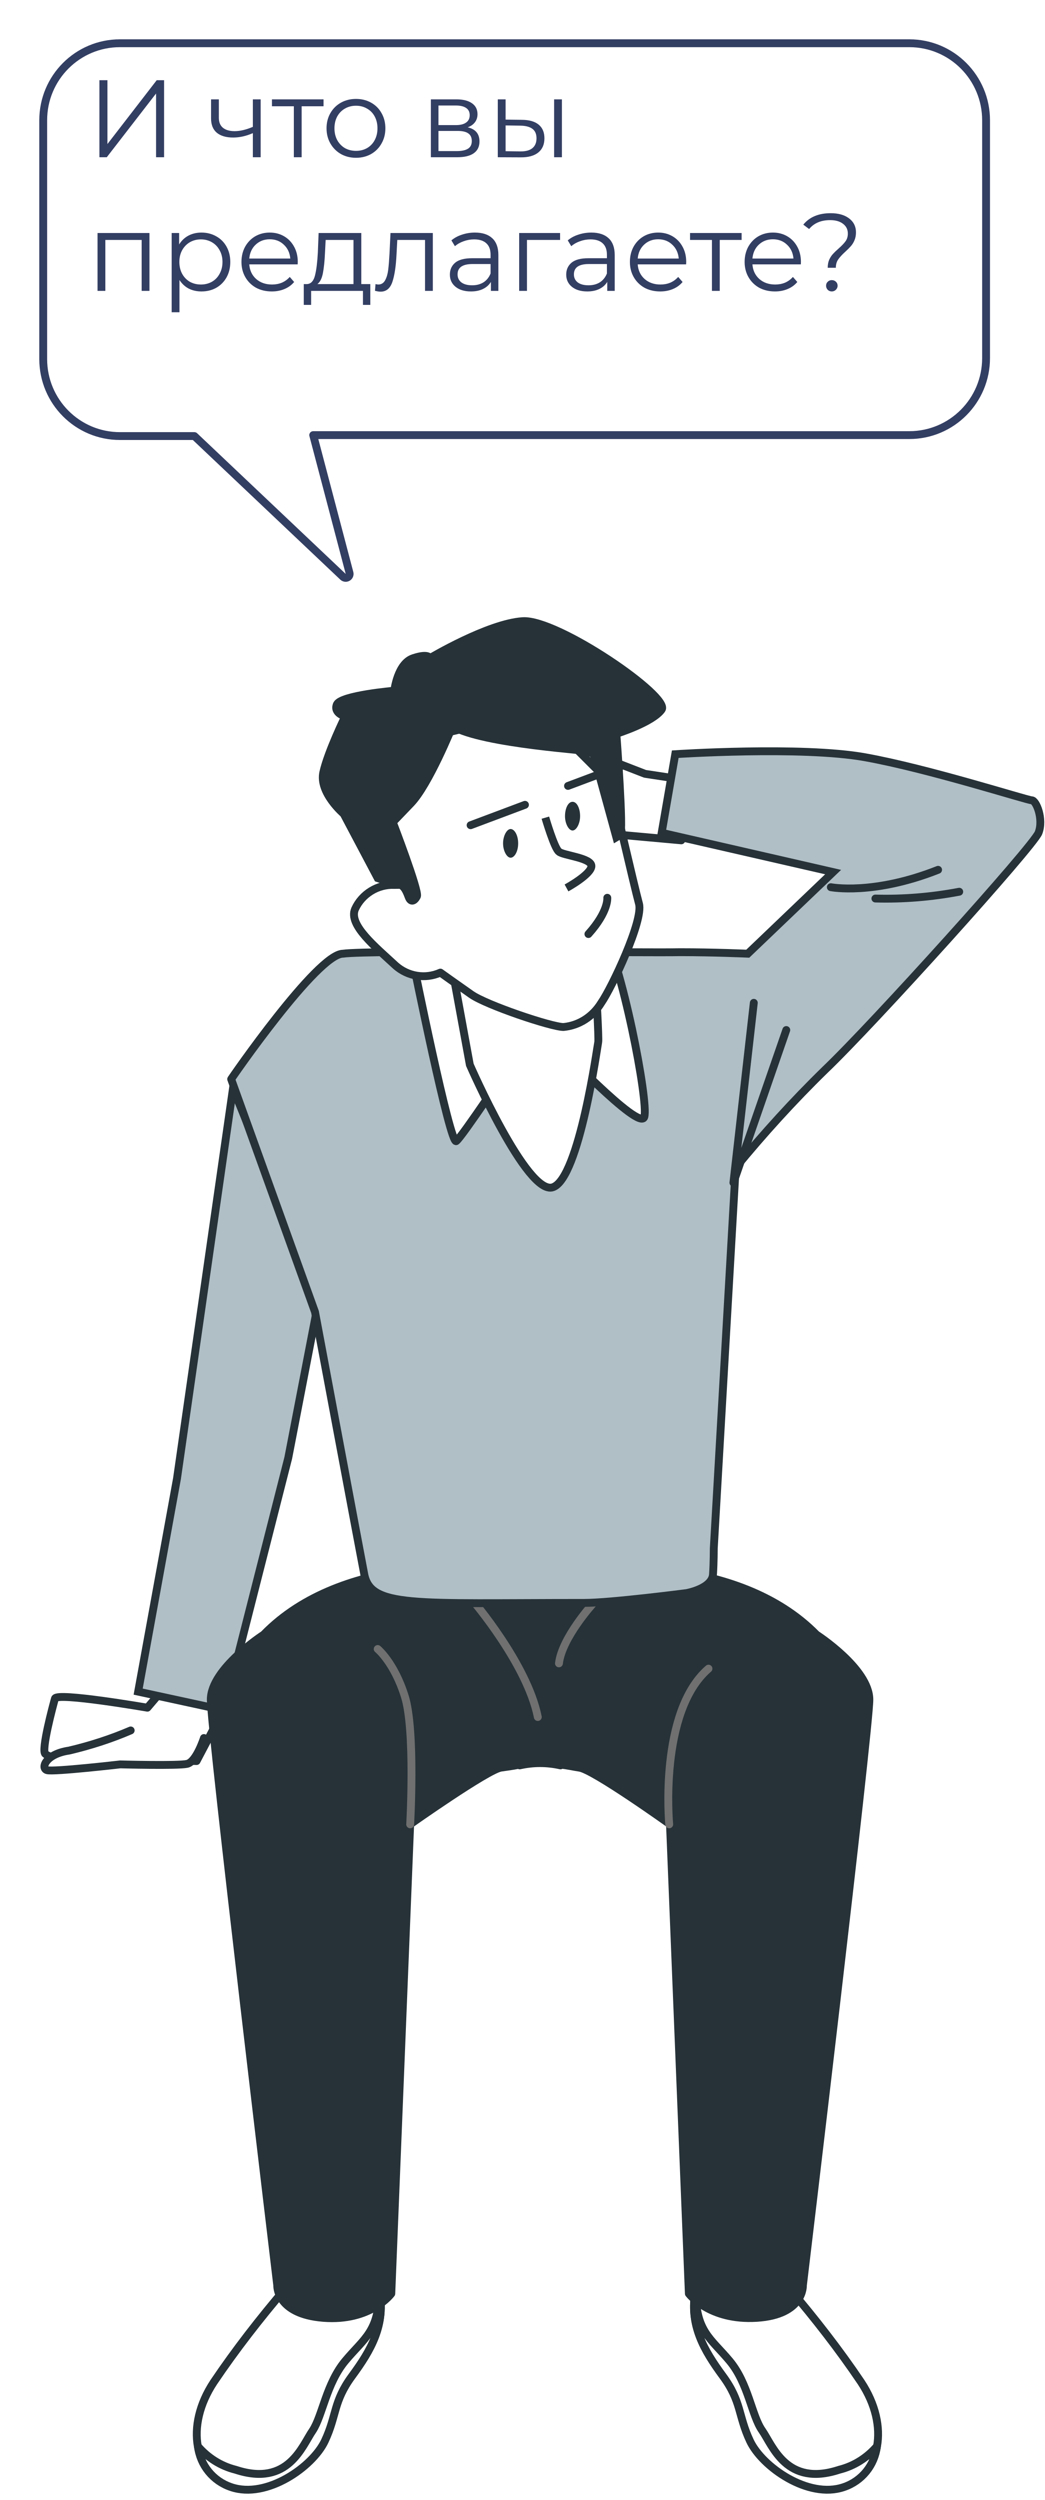 <svg width="133" height="318" viewBox="0 0 133 318" fill="none" xmlns="http://www.w3.org/2000/svg">
<path d="M21.915 213.507L18.759 217.204C18.759 217.204 7.232 215.209 6.994 216.041C6.757 216.873 5.185 222.722 5.779 223.092C6.189 223.409 6.743 223.568 7.258 223.515L25.017 223.991L28.727 216.953L21.915 213.507Z" fill="white" stroke="#263238" stroke-linecap="round" stroke-linejoin="round"/>
<path d="M16.633 220.095C14.124 221.178 11.483 222.023 8.803 222.656C5.779 223.092 5.159 224.914 5.99 225.152C6.822 225.39 15.299 224.413 15.299 224.413C15.299 224.413 22.64 224.611 23.815 224.347C24.99 224.083 25.954 221.06 25.954 221.06" fill="white"/>
<path d="M16.633 220.095C14.124 221.178 11.483 222.023 8.803 222.656C5.779 223.092 5.159 224.914 5.99 225.152C6.822 225.39 15.299 224.413 15.299 224.413C15.299 224.413 22.64 224.611 23.815 224.347C24.99 224.083 25.954 221.06 25.954 221.06" stroke="#263238" stroke-linecap="round" stroke-linejoin="round"/>
<path d="M29.654 138.428L22.526 188.062L17.584 215.159L28.514 217.526L36.688 185.431L40.584 165.262L29.654 138.428Z" fill="#B0BEC5" stroke="#263238" stroke-miterlimit="10"/>
<path d="M86.519 99.097L82.097 98.424L73.158 94.964L72.87 105.634L86.711 106.884L86.519 99.097Z" fill="white" stroke="#263238" stroke-linecap="round" stroke-linejoin="round"/>
<path d="M36.343 291.06C33.075 294.905 29.999 298.846 27.211 302.98C23.462 308.651 24.808 314.707 29.422 316.245C34.036 317.783 39.803 313.65 41.341 310.381C42.879 307.113 42.399 305.383 44.802 302.114C47.205 298.846 49.127 295.578 48.262 291.252C47.397 286.927 38.65 288.08 36.343 291.06Z" fill="white" stroke="#263238" stroke-miterlimit="10"/>
<path d="M39.803 309.132C38.458 311.054 36.728 316.341 29.999 314.131C28.076 313.65 26.442 312.593 25.193 311.151C25.481 313.554 27.115 315.572 29.422 316.341C33.94 317.879 39.803 313.746 41.341 310.478C42.879 307.209 42.399 305.479 44.802 302.211C47.205 298.943 49.127 295.674 48.262 291.349C48.262 296.539 46.34 297.405 43.937 300.288C41.534 303.172 41.053 307.209 39.803 309.132Z" fill="white" stroke="#263238" stroke-linecap="round" stroke-linejoin="round"/>
<path d="M100.457 291.06C103.725 294.905 106.801 298.846 109.588 302.98C113.337 308.651 111.991 314.707 107.378 316.245C102.764 317.783 96.996 313.65 95.458 310.381C93.92 307.113 94.401 305.383 91.998 302.114C89.595 298.846 87.672 295.578 88.538 291.252C89.403 286.927 98.054 288.08 100.457 291.06Z" fill="white" stroke="#263238" stroke-miterlimit="10"/>
<path d="M96.996 309.132C98.342 311.054 100.072 316.341 106.801 314.131C108.723 313.65 110.357 312.593 111.607 311.151C111.319 313.554 109.685 315.572 107.378 316.341C102.86 317.879 96.996 313.746 95.458 310.478C93.92 307.209 94.401 305.479 91.998 302.211C89.595 298.943 87.672 295.674 88.538 291.349C88.538 296.539 90.46 297.405 92.863 300.288C95.266 303.172 95.651 307.209 96.996 309.132Z" fill="white" stroke="#263238" stroke-linecap="round" stroke-linejoin="round"/>
<path d="M110.646 216.178C110.646 212.236 103.918 207.911 103.918 207.911C93.825 197.625 75.466 198.971 68.737 199.836C62.008 198.875 43.649 197.529 33.556 207.911C33.556 207.911 26.828 212.236 26.828 216.178C26.828 220.119 35.286 290.675 35.286 290.675C35.286 290.675 35.094 294.328 41.15 294.809C47.206 295.289 49.801 291.733 49.801 291.733L52.204 232.038C52.204 232.038 62.008 225.117 63.739 224.829C64.412 224.733 65.18 224.637 66.142 224.444V224.541C67.872 224.156 69.602 224.156 71.332 224.541V224.444C72.293 224.541 73.062 224.733 73.735 224.829C75.466 225.021 85.27 232.038 85.27 232.038L87.673 291.733C87.673 291.733 90.268 295.193 96.324 294.809C102.38 294.424 102.188 290.675 102.188 290.675C102.188 290.675 110.646 220.023 110.646 216.178Z" fill="#263238" stroke="#263238" stroke-linecap="round" stroke-linejoin="round"/>
<path d="M85.174 232.039C85.174 232.039 83.828 217.716 90.172 212.237" stroke="#707070" stroke-linecap="round" stroke-linejoin="round"/>
<path d="M52.204 232.04C52.204 232.04 52.876 220.12 51.531 215.794C50.185 211.469 48.07 209.738 48.07 209.738" stroke="#707070" stroke-linecap="round" stroke-linejoin="round"/>
<path d="M60.182 203.586C60.182 203.586 67.102 211.661 68.448 218.389" stroke="#707070" stroke-linecap="round" stroke-linejoin="round"/>
<path d="M75.466 203.971C75.466 203.971 71.525 208.296 71.14 211.565" stroke="#707070" stroke-linecap="round" stroke-linejoin="round"/>
<path d="M43.648 121.302C46.916 120.822 83.154 121.206 86.519 121.11C90.844 121.11 95.17 121.302 95.17 121.302L106.032 110.921L84.212 105.922L85.942 95.925C85.942 95.925 101.994 94.868 110.069 96.31C118.143 97.751 130.735 101.789 131.312 101.789C131.888 101.789 132.85 104.192 132.177 105.922C131.504 107.652 111.126 130.242 104.974 136.106C100.937 140.047 97.188 144.18 93.632 148.506L90.844 196.954C90.844 196.954 90.844 198.78 90.748 200.222C90.652 202.048 87.384 202.625 87.384 202.625C87.384 202.625 77.772 203.875 74.311 203.875C52.587 203.875 47.108 204.548 46.34 200.126C46.051 198.684 40.092 166.866 40.092 166.866L29.422 137.259C29.326 137.355 40.38 121.302 43.648 121.302Z" fill="#B0BEC5" stroke="#263238" stroke-miterlimit="10"/>
<path d="M57.01 114.862C57.01 114.862 52.972 118.034 52.78 119.283C52.588 120.341 52.588 121.302 52.588 122.359C52.588 122.359 57.298 145.718 58.067 145.141C58.836 144.565 64.795 135.529 66.045 133.895C67.198 132.26 69.602 131.876 70.178 132.26C70.755 132.645 81.425 143.988 82.001 142.065C82.578 140.143 79.118 122.263 76.426 117.745C73.639 113.227 59.028 112.651 57.01 114.862Z" fill="white" stroke="#263238" stroke-miterlimit="10"/>
<path d="M57.682 123.897L59.797 135.433C59.797 135.433 67.102 152.159 70.37 151.005C73.735 149.852 76.041 132.933 76.138 132.549C76.234 132.164 75.849 125.628 75.849 125.628C75.849 125.628 76.33 127.454 69.121 126.589C65.276 126.108 61.431 125.243 57.682 123.897Z" fill="white" stroke="#263238" stroke-miterlimit="10"/>
<path d="M95.939 127.55L93.344 150.428L100.073 131.01" stroke="#263238" stroke-linecap="round" stroke-linejoin="round"/>
<path d="M105.743 112.843C105.743 112.843 111.126 113.9 119.393 110.632" stroke="#263238" stroke-linecap="round" stroke-linejoin="round"/>
<path d="M111.415 114.285C114.972 114.381 118.528 114.093 122.085 113.42" stroke="#263238" stroke-linecap="round" stroke-linejoin="round"/>
<path d="M77.676 99.577C77.676 99.577 80.752 112.843 81.329 114.957C81.906 117.072 77.868 125.627 76.523 127.55C75.465 129.28 73.735 130.434 71.716 130.626C70.179 130.626 61.912 127.838 59.99 126.492C58.067 125.147 56.049 123.705 56.049 123.705C54.126 124.57 51.915 124.185 50.377 122.84C47.782 120.436 44.322 117.649 45.187 115.63C46.052 113.708 48.07 112.458 50.185 112.554C52.588 112.554 51.723 112.362 51.723 112.362C51.723 112.362 47.398 106.018 47.398 101.019C47.398 96.02 56.721 92.368 62.2 92.368C65.949 92.56 69.602 93.425 73.062 94.963L77.676 99.577Z" fill="white" stroke="#263238" stroke-linecap="round" stroke-linejoin="round"/>
<path d="M77.292 114.188C77.292 114.188 77.484 115.919 74.889 118.803" stroke="#263238" stroke-linecap="round" stroke-linejoin="round"/>
<path d="M65.949 107.268C65.949 108.325 65.468 109.094 64.988 109.094C64.507 109.094 64.026 108.229 64.026 107.268C64.026 106.307 64.507 105.441 64.988 105.441C65.468 105.441 65.949 106.21 65.949 107.268Z" fill="#263238"/>
<path d="M72.87 101.981C73.447 101.981 73.832 102.847 73.832 103.808C73.832 104.769 73.351 105.634 72.87 105.634C72.39 105.634 71.909 104.769 71.909 103.808C71.909 102.847 72.294 101.981 72.87 101.981Z" fill="#263238"/>
<path d="M59.894 104.961L66.814 102.365L59.894 104.961Z" stroke="#263238" stroke-linecap="round" stroke-linejoin="round"/>
<path d="M72.293 99.962L79.214 97.366L72.293 99.962Z" stroke="#263238" stroke-linecap="round" stroke-linejoin="round"/>
<path d="M68.256 97.27C68.737 96.309 69.89 95.059 72.293 94.098" stroke="white" stroke-linecap="round" stroke-linejoin="round"/>
<path d="M57.587 92.368C57.587 92.368 54.607 99.769 52.3 102.173L49.993 104.576C49.993 104.576 53.357 113.323 53.069 113.996C52.781 114.573 52.3 114.861 52.011 114.092C51.723 113.323 51.435 112.65 50.762 112.458C50.089 112.362 48.071 111.689 48.071 111.689L43.745 103.518C43.745 103.518 40.573 100.827 41.15 98.231C41.726 95.636 43.937 91.118 43.937 91.118C43.937 91.118 42.399 90.734 42.88 89.58C43.457 88.427 50.185 87.85 50.185 87.85C50.185 87.85 50.57 84.389 52.588 83.716C54.607 83.043 54.703 83.716 54.703 83.716C54.703 83.716 62.104 79.295 66.526 79.006C70.948 78.718 85.366 88.619 84.213 90.253C83.059 91.887 78.445 93.329 78.445 93.329C78.445 93.329 79.406 105.921 78.926 106.21L78.445 106.498L75.465 95.636C75.369 95.444 61.528 94.675 57.587 92.368Z" fill="#263238" stroke="#263238" stroke-miterlimit="10"/>
<path d="M69.409 103.998C69.409 103.998 70.562 107.939 71.139 108.324C71.62 108.804 75.272 109.093 75.272 110.15C75.272 111.208 72.1 112.938 72.1 112.938" stroke="#263238" stroke-miterlimit="10"/>
<g filter="url(#filter0_d_507_4758)">
<path d="M39 68L19.941 49.964L10.271 49.964C5.148 49.964 1 45.806 1 40.67L1 10.294C1 5.158 5.148 1 10.271 1L110.729 1C115.852 1 120 5.158 120 10.294L120 40.548C120 45.684 115.852 49.842 110.729 49.842L34.214 49.842L39 68Z" fill="white"/>
<path d="M38.656 68.363C38.819 68.517 39.063 68.544 39.255 68.43C39.447 68.316 39.54 68.088 39.483 67.873L34.863 50.342L110.729 50.342C116.13 50.342 120.5 45.959 120.5 40.548L120.5 10.294C120.5 4.883 116.13 0.5 110.729 0.5L10.271 0.5C4.87 0.5 0.5 4.883 0.5 10.294L0.5 40.67C0.5 46.081 4.87 50.464 10.271 50.464L19.742 50.464L38.656 68.363Z" stroke="#333E63" stroke-linecap="round" stroke-linejoin="round"/>
</g>
<path d="M12.652 10.2H13.674V18.32L19.946 10.2H20.884V20H19.862V11.894L13.59 20H12.652V10.2ZM33.175 12.636V20H32.181V16.934C31.332 17.307 30.497 17.494 29.675 17.494C28.788 17.494 28.098 17.293 27.603 16.892C27.108 16.481 26.861 15.87 26.861 15.058V12.636H27.855V15.002C27.855 15.553 28.032 15.973 28.387 16.262C28.742 16.542 29.232 16.682 29.857 16.682C30.548 16.682 31.323 16.5 32.181 16.136V12.636H33.175ZM41.178 13.518H38.392V20H37.398V13.518H34.612V12.636H41.178V13.518ZM45.311 20.07C44.602 20.07 43.963 19.911 43.393 19.594C42.824 19.267 42.376 18.819 42.049 18.25C41.723 17.681 41.559 17.037 41.559 16.318C41.559 15.599 41.723 14.955 42.049 14.386C42.376 13.817 42.824 13.373 43.393 13.056C43.963 12.739 44.602 12.58 45.311 12.58C46.021 12.58 46.66 12.739 47.229 13.056C47.799 13.373 48.242 13.817 48.559 14.386C48.886 14.955 49.049 15.599 49.049 16.318C49.049 17.037 48.886 17.681 48.559 18.25C48.242 18.819 47.799 19.267 47.229 19.594C46.66 19.911 46.021 20.07 45.311 20.07ZM45.311 19.188C45.834 19.188 46.301 19.071 46.711 18.838C47.131 18.595 47.458 18.255 47.691 17.816C47.925 17.377 48.041 16.878 48.041 16.318C48.041 15.758 47.925 15.259 47.691 14.82C47.458 14.381 47.131 14.045 46.711 13.812C46.301 13.569 45.834 13.448 45.311 13.448C44.789 13.448 44.317 13.569 43.897 13.812C43.487 14.045 43.16 14.381 42.917 14.82C42.684 15.259 42.567 15.758 42.567 16.318C42.567 16.878 42.684 17.377 42.917 17.816C43.16 18.255 43.487 18.595 43.897 18.838C44.317 19.071 44.789 19.188 45.311 19.188ZM59.528 16.192C60.526 16.425 61.026 17.027 61.026 17.998C61.026 18.642 60.788 19.137 60.312 19.482C59.836 19.827 59.127 20 58.184 20H54.838V12.636H58.086C58.926 12.636 59.584 12.799 60.06 13.126C60.536 13.453 60.774 13.919 60.774 14.526C60.774 14.927 60.662 15.273 60.438 15.562C60.223 15.842 59.92 16.052 59.528 16.192ZM55.804 15.912H58.016C58.585 15.912 59.019 15.805 59.318 15.59C59.626 15.375 59.78 15.063 59.78 14.652C59.78 14.241 59.626 13.933 59.318 13.728C59.019 13.523 58.585 13.42 58.016 13.42H55.804V15.912ZM58.142 19.216C58.776 19.216 59.252 19.113 59.57 18.908C59.887 18.703 60.046 18.381 60.046 17.942C60.046 17.503 59.901 17.181 59.612 16.976C59.322 16.761 58.865 16.654 58.24 16.654H55.804V19.216H58.142ZM66.449 15.24C67.373 15.249 68.078 15.455 68.563 15.856C69.049 16.257 69.291 16.836 69.291 17.592C69.291 18.376 69.03 18.978 68.507 19.398C67.985 19.818 67.238 20.023 66.267 20.014L63.355 20V12.636H64.349V15.212L66.449 15.24ZM70.523 12.636H71.517V20H70.523V12.636ZM66.211 19.258C66.893 19.267 67.406 19.132 67.751 18.852C68.106 18.563 68.283 18.143 68.283 17.592C68.283 17.051 68.111 16.649 67.765 16.388C67.42 16.127 66.902 15.991 66.211 15.982L64.349 15.954V19.23L66.211 19.258ZM19.022 29.636V37H18.028V30.518H13.408V37H12.414V29.636H19.022ZM25.642 29.58C26.332 29.58 26.958 29.739 27.518 30.056C28.078 30.364 28.516 30.803 28.834 31.372C29.151 31.941 29.31 32.59 29.31 33.318C29.31 34.055 29.151 34.709 28.834 35.278C28.516 35.847 28.078 36.291 27.518 36.608C26.967 36.916 26.342 37.07 25.642 37.07C25.044 37.07 24.503 36.949 24.018 36.706C23.542 36.454 23.15 36.09 22.842 35.614V39.716H21.848V29.636H22.8V31.092C23.098 30.607 23.49 30.233 23.976 29.972C24.47 29.711 25.026 29.58 25.642 29.58ZM25.572 36.188C26.085 36.188 26.552 36.071 26.972 35.838C27.392 35.595 27.718 35.255 27.952 34.816C28.194 34.377 28.316 33.878 28.316 33.318C28.316 32.758 28.194 32.263 27.952 31.834C27.718 31.395 27.392 31.055 26.972 30.812C26.552 30.569 26.085 30.448 25.572 30.448C25.049 30.448 24.578 30.569 24.158 30.812C23.747 31.055 23.42 31.395 23.178 31.834C22.944 32.263 22.828 32.758 22.828 33.318C22.828 33.878 22.944 34.377 23.178 34.816C23.42 35.255 23.747 35.595 24.158 35.838C24.578 36.071 25.049 36.188 25.572 36.188ZM37.885 33.626H31.725C31.781 34.391 32.075 35.012 32.607 35.488C33.139 35.955 33.811 36.188 34.623 36.188C35.081 36.188 35.501 36.109 35.883 35.95C36.266 35.782 36.597 35.539 36.877 35.222L37.437 35.866C37.111 36.258 36.7 36.557 36.205 36.762C35.72 36.967 35.183 37.07 34.595 37.07C33.839 37.07 33.167 36.911 32.579 36.594C32.001 36.267 31.548 35.819 31.221 35.25C30.895 34.681 30.731 34.037 30.731 33.318C30.731 32.599 30.885 31.955 31.193 31.386C31.511 30.817 31.94 30.373 32.481 30.056C33.032 29.739 33.648 29.58 34.329 29.58C35.011 29.58 35.622 29.739 36.163 30.056C36.705 30.373 37.129 30.817 37.437 31.386C37.745 31.946 37.899 32.59 37.899 33.318L37.885 33.626ZM34.329 30.434C33.62 30.434 33.023 30.663 32.537 31.12C32.061 31.568 31.791 32.156 31.725 32.884H36.947C36.882 32.156 36.607 31.568 36.121 31.12C35.645 30.663 35.048 30.434 34.329 30.434ZM47.131 36.132V38.778H46.193V37H39.599V38.778H38.661V36.132H39.081C39.576 36.104 39.912 35.74 40.089 35.04C40.267 34.34 40.388 33.36 40.453 32.1L40.551 29.636H45.983V36.132H47.131ZM41.363 32.156C41.316 33.201 41.228 34.065 41.097 34.746C40.967 35.418 40.733 35.88 40.397 36.132H44.989V30.518H41.447L41.363 32.156ZM55.088 29.636V37H54.094V30.518H50.566L50.468 32.338C50.394 33.869 50.216 35.045 49.936 35.866C49.656 36.687 49.157 37.098 48.438 37.098C48.242 37.098 48.004 37.061 47.724 36.986L47.794 36.132C47.962 36.169 48.079 36.188 48.144 36.188C48.527 36.188 48.816 36.011 49.012 35.656C49.208 35.301 49.339 34.863 49.404 34.34C49.47 33.817 49.526 33.127 49.572 32.268L49.698 29.636H55.088ZM60.448 29.58C61.409 29.58 62.147 29.823 62.66 30.308C63.173 30.784 63.43 31.493 63.43 32.436V37H62.478V35.852C62.254 36.235 61.923 36.533 61.484 36.748C61.055 36.963 60.541 37.07 59.944 37.07C59.123 37.07 58.469 36.874 57.984 36.482C57.499 36.09 57.256 35.572 57.256 34.928C57.256 34.303 57.48 33.799 57.928 33.416C58.385 33.033 59.109 32.842 60.098 32.842H62.436V32.394C62.436 31.759 62.259 31.279 61.904 30.952C61.549 30.616 61.031 30.448 60.35 30.448C59.883 30.448 59.435 30.527 59.006 30.686C58.577 30.835 58.208 31.045 57.9 31.316L57.452 30.574C57.825 30.257 58.273 30.014 58.796 29.846C59.319 29.669 59.869 29.58 60.448 29.58ZM60.098 36.286C60.658 36.286 61.139 36.16 61.54 35.908C61.941 35.647 62.24 35.273 62.436 34.788V33.584H60.126C58.866 33.584 58.236 34.023 58.236 34.9C58.236 35.329 58.399 35.67 58.726 35.922C59.053 36.165 59.51 36.286 60.098 36.286ZM71.284 30.518H67.07V37H66.076V29.636H71.284V30.518ZM75.255 29.58C76.216 29.58 76.953 29.823 77.467 30.308C77.98 30.784 78.237 31.493 78.237 32.436V37H77.285V35.852C77.061 36.235 76.729 36.533 76.291 36.748C75.861 36.963 75.348 37.07 74.751 37.07C73.929 37.07 73.276 36.874 72.791 36.482C72.305 36.09 72.063 35.572 72.063 34.928C72.063 34.303 72.287 33.799 72.735 33.416C73.192 33.033 73.915 32.842 74.905 32.842H77.243V32.394C77.243 31.759 77.065 31.279 76.711 30.952C76.356 30.616 75.838 30.448 75.157 30.448C74.69 30.448 74.242 30.527 73.813 30.686C73.383 30.835 73.015 31.045 72.707 31.316L72.259 30.574C72.632 30.257 73.08 30.014 73.603 29.846C74.125 29.669 74.676 29.58 75.255 29.58ZM74.905 36.286C75.465 36.286 75.945 36.16 76.347 35.908C76.748 35.647 77.047 35.273 77.243 34.788V33.584H74.933C73.673 33.584 73.043 34.023 73.043 34.9C73.043 35.329 73.206 35.67 73.533 35.922C73.859 36.165 74.317 36.286 74.905 36.286ZM87.323 33.626H81.163C81.219 34.391 81.513 35.012 82.045 35.488C82.577 35.955 83.249 36.188 84.061 36.188C84.518 36.188 84.938 36.109 85.321 35.95C85.703 35.782 86.035 35.539 86.315 35.222L86.875 35.866C86.548 36.258 86.137 36.557 85.643 36.762C85.157 36.967 84.621 37.07 84.033 37.07C83.277 37.07 82.605 36.911 82.017 36.594C81.438 36.267 80.985 35.819 80.659 35.25C80.332 34.681 80.169 34.037 80.169 33.318C80.169 32.599 80.323 31.955 80.631 31.386C80.948 30.817 81.377 30.373 81.919 30.056C82.469 29.739 83.085 29.58 83.767 29.58C84.448 29.58 85.059 29.739 85.601 30.056C86.142 30.373 86.567 30.817 86.875 31.386C87.183 31.946 87.337 32.59 87.337 33.318L87.323 33.626ZM83.767 30.434C83.057 30.434 82.46 30.663 81.975 31.12C81.499 31.568 81.228 32.156 81.163 32.884H86.385C86.319 32.156 86.044 31.568 85.559 31.12C85.083 30.663 84.485 30.434 83.767 30.434ZM94.389 30.518H91.603V37H90.609V30.518H87.823V29.636H94.389V30.518ZM101.924 33.626H95.764C95.82 34.391 96.114 35.012 96.646 35.488C97.178 35.955 97.85 36.188 98.662 36.188C99.12 36.188 99.54 36.109 99.922 35.95C100.305 35.782 100.636 35.539 100.916 35.222L101.476 35.866C101.15 36.258 100.739 36.557 100.244 36.762C99.759 36.967 99.222 37.07 98.634 37.07C97.878 37.07 97.206 36.911 96.618 36.594C96.04 36.267 95.587 35.819 95.26 35.25C94.934 34.681 94.77 34.037 94.77 33.318C94.77 32.599 94.924 31.955 95.232 31.386C95.55 30.817 95.979 30.373 96.52 30.056C97.071 29.739 97.687 29.58 98.368 29.58C99.05 29.58 99.661 29.739 100.202 30.056C100.744 30.373 101.168 30.817 101.476 31.386C101.784 31.946 101.938 32.59 101.938 33.318L101.924 33.626ZM98.368 30.434C97.659 30.434 97.062 30.663 96.576 31.12C96.1 31.568 95.83 32.156 95.764 32.884H100.986C100.921 32.156 100.646 31.568 100.16 31.12C99.684 30.663 99.087 30.434 98.368 30.434ZM105.345 34.06C105.345 33.677 105.405 33.341 105.527 33.052C105.657 32.763 105.816 32.515 106.003 32.31C106.189 32.105 106.432 31.871 106.731 31.61C107.132 31.255 107.426 30.947 107.613 30.686C107.809 30.415 107.907 30.089 107.907 29.706C107.907 29.193 107.706 28.782 107.305 28.474C106.903 28.157 106.353 27.998 105.653 27.998C104.495 27.998 103.604 28.376 102.979 29.132L102.237 28.572C103.03 27.601 104.192 27.116 105.723 27.116C106.703 27.116 107.482 27.335 108.061 27.774C108.649 28.213 108.943 28.805 108.943 29.552C108.943 29.935 108.877 30.275 108.747 30.574C108.625 30.863 108.471 31.111 108.285 31.316C108.107 31.521 107.869 31.759 107.571 32.03C107.169 32.394 106.871 32.721 106.675 33.01C106.479 33.29 106.381 33.64 106.381 34.06H105.345ZM105.863 37.07C105.657 37.07 105.485 37 105.345 36.86C105.205 36.711 105.135 36.538 105.135 36.342C105.135 36.137 105.205 35.969 105.345 35.838C105.485 35.698 105.657 35.628 105.863 35.628C106.077 35.628 106.255 35.698 106.395 35.838C106.535 35.969 106.605 36.137 106.605 36.342C106.605 36.538 106.53 36.711 106.381 36.86C106.241 37 106.068 37.07 105.863 37.07Z" fill="#333E63"/>
<defs>
<filter id="filter0_d_507_4758" x="0" y="0" width="126" height="74" filterUnits="userSpaceOnUse" color-interpolation-filters="sRGB">
<feFlood flood-opacity="0" result="BackgroundImageFix"/>
<feColorMatrix in="SourceAlpha" type="matrix" values="0 0 0 0 0 0 0 0 0 0 0 0 0 0 0 0 0 0 127 0" result="hardAlpha"/>
<feOffset dx="5" dy="5"/>
<feComposite in2="hardAlpha" operator="out"/>
<feColorMatrix type="matrix" values="0 0 0 0 0.2 0 0 0 0 0.243 0 0 0 0 0.388 0 0 0 1 0"/>
<feBlend mode="normal" in2="BackgroundImageFix" result="effect1_dropShadow_507_4758"/>
<feBlend mode="normal" in="SourceGraphic" in2="effect1_dropShadow_507_4758" result="shape"/>
</filter>
</defs>
</svg>
